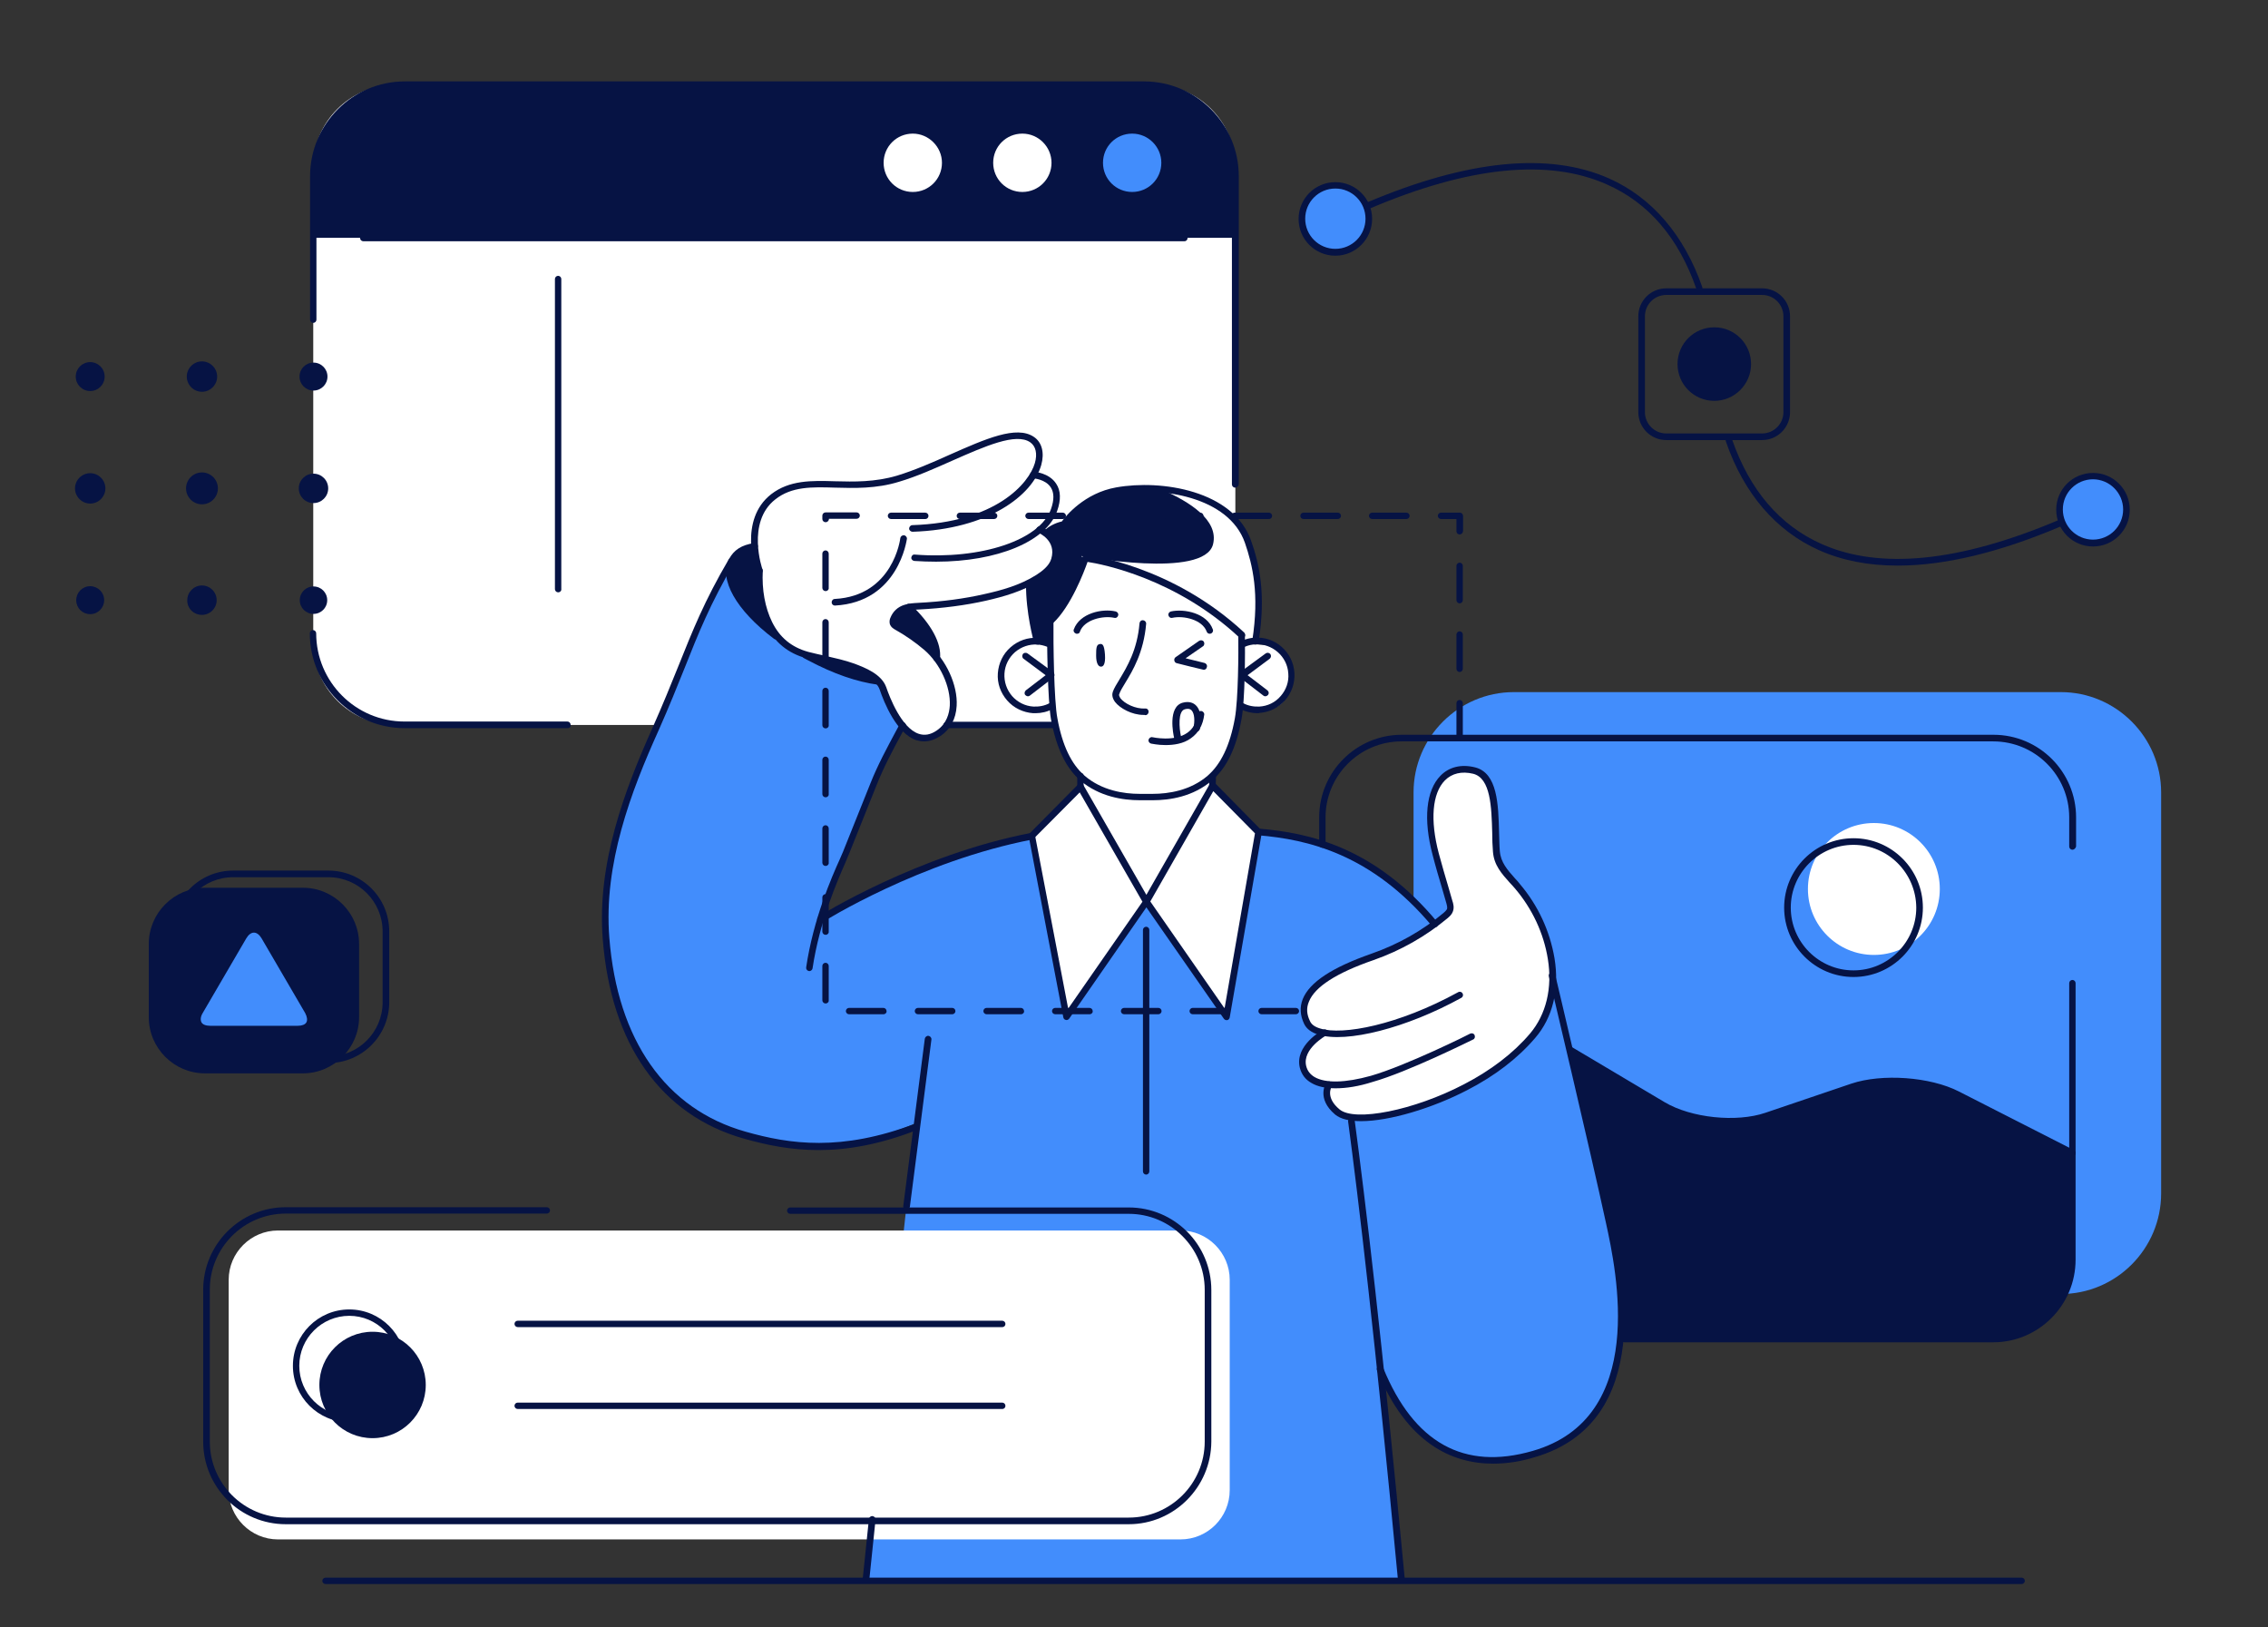 <?xml version="1.0" encoding="utf-8"?>
<!-- Generator: Adobe Illustrator 24.3.0, SVG Export Plug-In . SVG Version: 6.00 Build 0)  -->
<svg version="1.1" id="Layer_1" xmlns="http://www.w3.org/2000/svg" xmlns:xlink="http://www.w3.org/1999/xlink" x="0px" y="0px"
	 viewBox="0 0 925.3 663.8" style="enable-background:new 0 0 925.3 663.8;" xml:space="preserve">
<rect x="0" y="0" width="925.3" height="663.8" fill="#333333" stroke="none"/>
<style type="text/css">
	.st0{fill:#061344;}
	.st1{fill:#FFFFFF;}
	.st2{fill:#428DFC;}
	.st3{fill:#CCCCCC;}
</style>
<path class="st0" d="M123.6,437.8h-40c-12.6,0-22.9-10.3-22.9-22.9v-29.9c0-12.6,10.3-22.9,22.9-22.9h40c12.6,0,22.9,10.3,22.9,22.9
	v29.9C146.5,427.4,136.2,437.8,123.6,437.8z"/>
<path class="st1" d="M470.4,295.7H161.3c-18.4,0-33.5-15.1-33.5-33.5V68.1c0-18.4,15.1-33.5,33.5-33.5h309.2
	c18.4,0,33.5,15.1,33.5,33.5v194.1C503.9,280.6,488.9,295.7,470.4,295.7z"/>
<path class="st2" d="M840.8,527.8H617.6c-22.5,0-40.9-18.4-40.9-40.9V323.2c0-22.5,18.4-40.9,40.9-40.9h223.2
	c22.5,0,40.9,18.4,40.9,40.9v163.6C881.7,509.4,863.3,527.8,840.8,527.8z"/>
<path class="st0" d="M845.1,469.8c0,0-2.7-1.2-25.7-13.1c-23-11.9-34.5-15.3-43-16.2c-8.5-0.8-20.4,1.5-27.4,4.4
	c-7,2.9-29.8,11.4-39.8,12.8c-10,1.4-21.9-2.9-26.9-4.9c-4.9-2-41.5-24.4-41.5-24.4s-8.1,89-11.2,117.7h183.5
	c17.8,0,32.3-14.5,32.3-32.3v-43.1C845.3,470.1,845.1,469.8,845.1,469.8z"/>
<path class="st2" d="M421.7,340.9c0,0-28.8,5.6-49,14.9s-38.3,20-38.3,20s19.1-48,22.7-58c3.7-9.9,10.9-21.9,10.9-21.9
	s-9.4-12.1-9.5-18c0,0-19.2-2.4-32.1-11.6c0,0-9.4-3.9-11.1-7.7c0,0-19.2-14.2-17.8-26.9c0,0-13.4,21.3-29.4,63.9
	c-16,42.6-25.3,59.9-17.9,106.7c7.3,46.8,47.6,59.4,56.1,61.4s23.4,6.2,38.6,3.3c15.2-2.9,29.3-9.1,29.3-9.1l-4.4,34.2l-16.5,151.7
	h218.3l-8.5-85.4c0,0,8.8,22.2,23,30.6c14.2,8.4,32.3,9.4,48.6,0.7c16.3-8.7,24.3-25.7,25.8-38.7c1.6-12.9,1-30.6-4.3-54.3
	c-5.3-23.7-22.2-95.9-22.2-95.9l-50.1-24c0,0-17.5-26.4-44.5-32.6c-26.9-6.1-26.9-6.1-26.9-6.1L421.7,340.9z"/>
<path class="st1" d="M633.4,402.8c0,0,1.7-16.4-6-28.4c-7.7-12.1-13.6-18.6-15.6-22.1c-2-3.5-1.1-19.1-2.5-25
	c-1.4-5.9-3.2-15-13.8-13.2s-13.4,15.6-11.8,24.6c1.7,9,8.1,30.1,7.7,33s-17.2,13.5-26.1,16.8c-9,3.3-26.1,9.4-30.5,16.3
	c-4.4,6.9-2.9,15.9,5.7,16.7c0,0-11.1,5.8-8.8,14c2.3,8.2,9.9,7.1,9.9,7.1s-1.9,12,10.4,13.5c12.2,1.5,35.6-6.9,43.6-11.2
	c8.1-4.3,22.2-11.7,28.3-20.7C629.9,415.1,633.6,404.7,633.4,402.8z"/>
<path class="st1" d="M427.7,262.5c0,0-18.5-3.5-19,12.6c-0.5,16.1,16,16,20.9,12.7c0,0-0.3,37.8,37.2,37.2
	c37.5-0.6,38.5-31.8,38.5-31.8v-4.7c0,0,17,5.3,20-5.9c3-11.1,1.1-15.6-3.2-18c-4.3-2.4-15.4-1.7-15.4-1.7v-3.9
	c0,0-12.8-13.9-33.2-22.1c-20.3-8.2-30.7-9.3-30.7-9.3s-8.2,20.8-13.9,25.3L427.7,262.5z"/>
<polygon class="st1" points="440.8,310.4 440.8,321 421.7,340.9 435.1,414.7 467.7,367.8 500.4,414.7 513.5,339.4 494.6,320.4 
	494.8,311.4 "/>
<circle class="st1" cx="764.5" cy="362.6" r="26.9"/>
<path class="st1" d="M481.6,627.9H113.4c-11.1,0-20.1-9.1-20.1-20.1V522c0-11.1,9.1-20.1,20.1-20.1h368.2c11.1,0,20.1,9.1,20.1,20.1
	v85.8C501.7,618.9,492.7,627.9,481.6,627.9z"/>
<path class="st0" d="M173.7,564.9c0,12-9.7,21.7-21.7,21.7s-21.7-9.7-21.7-21.7c0-12,9.7-21.7,21.7-21.7S173.7,552.9,173.7,564.9z"
	/>
<path class="st0" d="M466.6,34.6H165.1c-20.5,0-37.3,16.8-37.3,37.3v25.1h376.1V71.9C503.9,51.4,487.1,34.6,466.6,34.6z"/>
<path class="st0" d="M422.8,260.4c0,0-3.1-17.7-2.9-22.7c0.2-5.1,3.9-19.1,8-21.1c4.1-2,5.5-2.3,5.5-2.3s9.3-15,31-15.1
	c21.7-0.1,37.5,8.5,44,19.9c6.4,11.5,5.1,29,5.1,34.2c0,5.2-1.2,8.7-1.2,8.7l-5.7,0.3l-0.4-3.2c0,0-18.2-17.9-38.5-24.3
	c-20.3-6.4-24.9-7.1-24.9-7.1s-6.4,18.9-13.9,25.3l-0.3,9.3L422.8,260.4z"/>
<path class="st1" d="M365,255.2c0,0,12.9,6.7,18.6,15.5c5.6,8.7,7.1,29.2-4.2,30c-11.3,0.8-16.4-12.3-17.8-16.1
	c-1.4-3.8-1.9-8.5-10.7-11.4c-8.8-3-28.4-5.8-31.9-11.6c-3.6-5.8-9.5-9.3-9.2-28.3c0,0-6.1-19.7,3-28c9.1-8.3,19.4-8.1,37.9-7.6
	c18.5,0.5,31.8-8.7,40.3-12.3c8.5-3.6,21.7-10.6,29.1-6.7c7.3,3.9,2,14.1,2,14.1s6.5,2.3,8.5,7.6c2,5.4-5.5,15.7-5.5,15.7
	s4.3,1.2,5.5,8.4c1.1,7.3-9.4,14-18.7,16.5c-9.3,2.5-32.3,5.4-37.1,5.8S362,250.5,365,255.2z"/>
<path class="st2" d="M475.3,66.4c0,7.3-5.9,13.3-13.3,13.3c-7.3,0-13.3-5.9-13.3-13.3s5.9-13.3,13.3-13.3
	C469.3,53.2,475.3,59.1,475.3,66.4z"/>
<circle class="st2" cx="544.8" cy="89.2" r="13.7"/>
<path class="st2" d="M867.6,207.9c0,7.6-6.1,13.7-13.7,13.7c-7.6,0-13.7-6.1-13.7-13.7c0-7.6,6.1-13.7,13.7-13.7
	C861.5,194.2,867.6,200.3,867.6,207.9z"/>
<circle class="st3" cx="417.1" cy="66.4" r="13.3"/>
<circle class="st1" cx="372.4" cy="66.4" r="13.3"/>
<path class="st0" d="M307,223c0,0-8.3,1.5-9.5,8.7c-1.2,7.2,11.7,22.9,14.9,24.5h2.3c0,0-6.5-14.5-4.3-22.4L307,223z"/>
<path class="st0" d="M334.5,269.8c0,0,8.5,0.1,14.3,2.5c5.8,2.4,8.3,4.1,8.3,4.1S345.4,277.3,334.5,269.8z"/>
<path class="st0" d="M370.7,247.7c0,0-6.9,2.2-6.3,6.1c0,0,12.1,8.2,14.4,10.6c2.3,2.4,4,4.1,4,4.1S383,257.3,370.7,247.7z"/>
<circle class="st0" cx="699.1" cy="148.2" r="13.9"/>
<path class="st1" d="M506.6,262.3l5.7-0.3c0,0,1.2-3.5,1.2-8.7c0-5.2,1.3-22.7-5.1-34.2c-5.4-9.7-17.5-17.2-34.2-19.3
	c11.2,4.9,23.1,12.4,20.7,22.2c-3.6,14.3-53.7,4.8-53.7,4.8l1.3,1.8c0.2-0.5,0.3-0.8,0.3-0.8s4.7,0.7,24.9,7.1
	c20.3,6.4,38.5,24.3,38.5,24.3L506.6,262.3z"/>
<g>
	<g>
		<path class="st0" d="M845.5,471.8c-0.2,0-0.4,0-0.6-0.1L798,447.7c-11.2-5.7-29.9-7.1-41.8-3.1l-35.1,11.9
			c-12.5,4.2-31.9,2.2-43.2-4.6l-37.7-22.4c-0.6-0.4-0.9-1.2-0.5-1.8c0.4-0.6,1.2-0.8,1.8-0.5l37.7,22.4c10.8,6.4,29.2,8.3,41,4.3
			l35.1-11.9c12.5-4.2,32.2-2.8,43.9,3.2l46.9,23.9c0.7,0.3,0.9,1.1,0.6,1.8C846.4,471.5,846,471.8,845.5,471.8z"/>
	</g>
	<g>
		<path class="st0" d="M756.2,398.5c-15.6,0-28.3-12.7-28.3-28.3s12.7-28.3,28.3-28.3c15.6,0,28.3,12.7,28.3,28.3
			S771.8,398.5,756.2,398.5z M756.2,344.6c-14.1,0-25.6,11.5-25.6,25.6c0,14.1,11.5,25.6,25.6,25.6c14.1,0,25.6-11.5,25.6-25.6
			C781.7,356.1,770.3,344.6,756.2,344.6z"/>
	</g>
</g>
<g>
	<path class="st0" d="M500.4,416.1c-0.4,0-0.8-0.2-1.1-0.6l-31.6-45.4l-31.5,45.4c-0.3,0.4-0.9,0.7-1.4,0.5c-0.5-0.1-0.9-0.5-1-1.1
		l-14.1-73.8c-0.1-0.4,0.1-0.9,0.4-1.2l19.8-20c0.3-0.3,0.7-0.4,1.1-0.4c0.4,0.1,0.8,0.3,1,0.7l25.7,44.8l25.9-45.3
		c0.2-0.4,0.6-0.6,1-0.7c0.4-0.1,0.8,0.1,1.1,0.4l18.7,19c0.3,0.3,0.4,0.7,0.4,1.2L501.7,415c-0.1,0.5-0.5,1-1,1.1
		C500.6,416.1,500.5,416.1,500.4,416.1z M422.4,341.4l13.4,70l30.3-43.6l-25.6-44.6L422.4,341.4z M469.3,367.7l30.3,43.6l12.4-71.4
		l-17-17.2L469.3,367.7z"/>
</g>
<g>
	<path class="st0" d="M475.5,303.9c-3.2,0-5.7-0.6-5.9-0.6c-0.7-0.2-1.2-0.9-1-1.6s0.9-1.2,1.6-1c0.1,0,8.8,2,14.2-1.8
		c2.4-1.7,3.8-4.2,4.2-7.7c0.1-0.7,0.7-1.3,1.5-1.2c0.7,0.1,1.3,0.8,1.2,1.5c-0.5,4.2-2.3,7.4-5.4,9.6
		C482.8,303.4,478.8,303.9,475.5,303.9z"/>
</g>
<g>
	<path class="st0" d="M334,469.1c-11.5,0-21.4-2.1-30.6-4.7c-33.8-9.6-54.2-38.5-57.5-81.5c-2.4-30.6,8.9-60.6,20.3-86
		c4.3-9.7,7.5-17.6,10.6-25.3c5.7-14.2,10.5-26.4,20.6-43.6c0.4-0.6,1.2-0.8,1.8-0.5c0.6,0.4,0.9,1.2,0.5,1.8
		c-10,17-14.8,29.1-20.4,43.2c-3.1,7.7-6.3,15.7-10.6,25.4c-11.3,25-22.5,54.6-20.1,84.6c3.3,41.8,23,69.9,55.6,79.1
		c18,5.1,38.9,8.2,69.3-3.3c0.7-0.3,1.5,0.1,1.7,0.8c0.3,0.7-0.1,1.5-0.8,1.7C358.8,466.9,345.6,469.1,334,469.1z"/>
</g>
<g>
	<path class="st0" d="M330.2,396.1c-0.9-0.1-1.4-0.8-1.3-1.5c2.9-19.7,10.4-36.8,13.7-44.1c0.6-1.3,1-2.3,1.3-3l11.3-28.2
		c3-7.5,6.7-14.3,10.6-21.6l1.3-2.4c0.4-0.7,1.2-0.9,1.8-0.6c0.7,0.4,0.9,1.2,0.6,1.8L368,299c-3.9,7.2-7.5,14-10.4,21.3l-11.3,28.2
		c-0.3,0.7-0.8,1.8-1.3,3.1c-3.4,7.8-10.6,24.1-13.5,43.4C331.4,395.6,330.8,396.1,330.2,396.1z"/>
</g>
<g>
	<g>
		<circle class="st0" cx="36.8" cy="153.6" r="5.9"/>
		<path class="st0" d="M82.4,159.8c3.4,0,6.2-2.8,6.2-6.2c0-3.4-2.8-6.2-6.2-6.2c-3.4,0-6.2,2.8-6.2,6.2
			C76.2,157,79,159.8,82.4,159.8z"/>
		<circle class="st0" cx="127.9" cy="153.6" r="5.7"/>
		<path class="st0" d="M36.8,205.4c3.4,0,6.2-2.8,6.2-6.2c0-3.4-2.8-6.2-6.2-6.2c-3.4,0-6.2,2.8-6.2,6.2
			C30.6,202.6,33.4,205.4,36.8,205.4z"/>
		<circle class="st0" cx="82.4" cy="199.2" r="6.5"/>
		<circle class="st0" cx="127.9" cy="199.2" r="6"/>
		<path class="st0" d="M36.8,250.5c3.2,0,5.7-2.6,5.7-5.7c0-3.2-2.6-5.7-5.7-5.7c-3.2,0-5.7,2.6-5.7,5.7
			C31.1,248,33.6,250.5,36.8,250.5z"/>
		<path class="st0" d="M82.4,250.8c3.3,0,6-2.7,6-6c0-3.3-2.7-6-6-6s-6,2.7-6,6C76.3,248.1,79,250.8,82.4,250.8z"/>
		<path class="st0" d="M127.9,250.4c3.1,0,5.6-2.5,5.6-5.6c0-3.1-2.5-5.6-5.6-5.6s-5.6,2.5-5.6,5.6
			C122.3,247.9,124.8,250.4,127.9,250.4z"/>
	</g>
</g>
<g>
	<path class="st0" d="M824.8,646.1h-692c-0.7,0-1.3-0.6-1.3-1.3c0-0.7,0.6-1.3,1.3-1.3h692c0.7,0,1.3,0.6,1.3,1.3
		C826.1,645.5,825.5,646.1,824.8,646.1z"/>
</g>
<path class="st0" d="M448.7,262.7c1.1-0.2,1.8,0.3,2.1,4.2c0.3,4.3-0.8,5.1-1.7,5c-1,0-1.9-1.4-1.9-4.5
	C447.2,264.3,447.3,262.9,448.7,262.7z"/>
<g>
	<path class="st0" d="M422.5,290.9c-0.3,0-0.6,0-1,0c-4.1-0.3-7.9-2.1-10.6-5.2c-2.7-3.1-4.1-7-3.8-11.1c0.3-4.1,2.1-7.9,5.2-10.6
		c3.1-2.7,7-4.1,11.1-3.8c1.6,0.1,3.2,0.5,4.7,1.1c0.7,0.3,1,1.1,0.8,1.7c-0.3,0.7-1.1,1-1.7,0.8c-1.3-0.5-2.6-0.8-3.9-0.9
		c-3.4-0.2-6.6,0.9-9.2,3.1c-2.5,2.2-4.1,5.3-4.3,8.7c-0.2,3.4,0.9,6.6,3.1,9.2c2.2,2.5,5.3,4.1,8.7,4.3c2.3,0.1,4.6-0.3,6.6-1.4
		c0.7-0.3,1.5-0.1,1.8,0.6c0.3,0.7,0.1,1.5-0.6,1.8C427.4,290.3,424.9,290.9,422.5,290.9z"/>
</g>
<g>
	<path class="st0" d="M419.4,284c-0.4,0-0.8-0.2-1.1-0.5c-0.5-0.6-0.3-1.4,0.2-1.9l8.1-6.2l-9-6.7c-0.6-0.4-0.7-1.3-0.3-1.9
		c0.4-0.6,1.3-0.7,1.9-0.3l10.5,7.7c0.3,0.2,0.5,0.6,0.5,1.1s-0.2,0.8-0.5,1.1l-9.5,7.3C420,283.9,419.7,284,419.4,284z"/>
</g>
<g>
	<path class="st0" d="M513.1,290.9c-2.5,0-4.9-0.6-7.1-1.7c-0.7-0.3-0.9-1.2-0.6-1.8c0.3-0.7,1.2-0.9,1.8-0.6c2,1.1,4.3,1.5,6.6,1.4
		c3.4-0.2,6.5-1.7,8.7-4.3c2.2-2.5,3.4-5.8,3.1-9.2c-0.4-7-6.6-12.3-13.5-11.9c-1.4,0.1-2.8,0.4-4.2,1c-0.7,0.3-1.5,0-1.8-0.7
		c-0.3-0.7,0-1.5,0.7-1.8c1.6-0.7,3.3-1.1,5-1.2c8.5-0.6,15.8,5.9,16.3,14.4c0.5,8.5-5.9,15.8-14.4,16.3
		C513.7,290.9,513.4,290.9,513.1,290.9z"/>
</g>
<g>
	<path class="st0" d="M516.2,284c-0.3,0-0.6-0.1-0.8-0.3l-9.5-7.3c-0.3-0.3-0.5-0.7-0.5-1.1s0.2-0.8,0.5-1.1l10.5-7.7
		c0.6-0.4,1.4-0.3,1.9,0.3c0.4,0.6,0.3,1.4-0.3,1.9l-9,6.7l8.1,6.2c0.6,0.5,0.7,1.3,0.2,1.9C517,283.8,516.6,284,516.2,284z"/>
</g>
<g>
	<path class="st0" d="M609.2,597c-17,0-35.3-8.4-47.4-38c-0.3-0.7,0-1.5,0.7-1.8c0.7-0.3,1.5,0.1,1.8,0.7c12.5,30.6,33,42,61,33.9
		c47.1-13.5,34.2-73.3,29.9-93c-6.2-28.7-23.1-99.8-23.3-100.6c-0.2-0.7,0.3-1.4,1-1.6c0.7-0.2,1.4,0.3,1.6,1
		c0.2,0.7,17,71.9,23.3,100.6c4.4,20.3,17.8,81.9-31.8,96.2C620.9,596,615.1,597,609.2,597z"/>
</g>
<g>
	<path class="st0" d="M470.4,326.4H465c-6.8,0-16.4-1.4-24.2-8c-5.9-5.1-9.8-13.2-12-24.9c-1.4-7.7-1.7-32.2-1.6-40.2
		c0-0.7,0.6-1.3,1.3-1.3c0.8,0,1.4,0.6,1.3,1.4c-0.1,8.6,0.2,32.5,1.6,39.6c2,11.1,5.7,18.7,11.1,23.4c7.1,6.1,16.1,7.4,22.4,7.4
		h5.4c6.3,0,15.3-1.3,22.4-7.4c5.4-4.7,9.1-12.3,11.1-23.4c1.4-7.7,1.5-27,1.4-33.8c0-0.7,0.6-1.4,1.3-1.4c0.9,0,1.4,0.6,1.4,1.3
		c0.1,6.8,0.1,26.4-1.4,34.3c-2.1,11.7-6.1,19.9-12,24.9C486.8,325,477.1,326.4,470.4,326.4z"/>
</g>
<g>
	<path class="st0" d="M440.8,322.3c-0.8,0-1.4-0.6-1.3-1.4l0-4.4c0-0.7,0.6-1.3,1.3-1.3c0.8,0,1.4,0.6,1.3,1.4l0,4.4
		C442.2,321.7,441.6,322.3,440.8,322.3z"/>
</g>
<g>
	<path class="st0" d="M494.6,321.8c-0.8,0-1.4-0.6-1.3-1.4l0.1-3.9c0-0.7,0.5-1.4,1.4-1.3c0.7,0,1.3,0.7,1.3,1.4l-0.1,3.8
		C495.9,321.2,495.4,321.8,494.6,321.8z"/>
</g>
<g>
	<path class="st0" d="M512.2,262.9c-0.9-0.1-1.4-0.8-1.3-1.6c3-19.1,0.1-30.9-3-39.9c-6.6-18.9-34.4-23-52-20
		c-13.3,2.3-20.7,13.1-20.8,13.2c-0.2,0.3-0.5,0.5-0.8,0.6c-2.5,0.5-4.7,1.6-6.4,3.1c-0.6,0.5-1.4,0.4-1.9-0.1
		c-0.5-0.6-0.4-1.4,0.1-1.9c2-1.7,4.4-3,7.1-3.6c1.6-2.2,9.2-11.6,22.2-13.9c18.5-3.3,47.8,1.3,55,21.7c3.3,9.3,6.2,21.5,3.1,41.2
		C513.4,262.4,512.8,262.9,512.2,262.9z"/>
</g>
<g>
	<path class="st0" d="M423.1,262.9c-0.6,0-1.1-0.4-1.3-1c-0.1-0.5-3.3-11.9-3.2-23.7c0-0.7,0.6-1.3,1.3-1.3c0.8,0,1.4,0.6,1.3,1.4
		c-0.1,11.4,3.1,22.9,3.1,23c0.2,0.7-0.2,1.5-0.9,1.7C423.3,262.8,423.2,262.9,423.1,262.9z"/>
</g>
<g>
	<path class="st0" d="M353.3,645.2c-0.9-0.1-1.4-0.7-1.3-1.5l2.5-24.1c0.1-0.7,0.7-1.3,1.5-1.2c0.7,0.1,1.3,0.7,1.2,1.5l-2.5,24.1
		C354.6,644.7,354,645.2,353.3,645.2z"/>
</g>
<g>
	<path class="st0" d="M369.8,493.5c-0.9-0.1-1.4-0.8-1.3-1.5l8.8-68.3c0.1-0.7,0.8-1.3,1.5-1.2c0.7,0.1,1.3,0.8,1.2,1.5l-8.8,68.3
		C371,493,370.4,493.5,369.8,493.5z"/>
</g>
<g>
	<path class="st0" d="M571.6,645.2c-0.7,0-1.3-0.5-1.3-1.2c-9.2-97.3-16.1-155.2-20.3-186.6c-0.1-0.7,0.4-1.4,1.2-1.5
		c0.8-0.1,1.4,0.4,1.5,1.2c4.2,31.5,11.2,89.4,20.4,186.7c0.1,0.7-0.5,1.4-1.2,1.5C571.7,645.2,571.7,645.2,571.6,645.2z"/>
</g>
<g>
	<path class="st0" d="M439.4,258.5c-0.2,0-0.3,0-0.5-0.1c-0.7-0.3-1.1-1-0.8-1.7c2.4-6.6,11.6-8.6,17.1-7.3c0.7,0.2,1.2,0.9,1,1.6
		c-0.2,0.7-0.8,1.2-1.6,1c-4.5-1-12.2,0.7-14,5.6C440.5,258.2,440,258.5,439.4,258.5z"/>
</g>
<g>
	<path class="st0" d="M493.6,258.5c-0.6,0-1.1-0.3-1.3-0.9c-1.8-4.9-9.5-6.6-14-5.6c-0.8,0.2-1.4-0.3-1.6-1c-0.2-0.7,0.3-1.4,1-1.6
		c5.5-1.2,14.7,0.7,17.1,7.3c0.3,0.7-0.1,1.5-0.8,1.7C493.9,258.5,493.7,258.5,493.6,258.5z"/>
</g>
<g>
	<path class="st0" d="M438.8,222.4c-0.4,0-0.8-0.2-1.1-0.6l-4.3-6.1c-0.4-0.6-0.3-1.4,0.3-1.9c0.6-0.4,1.4-0.3,1.9,0.3l4.3,6.1
		c0.4,0.6,0.3,1.4-0.3,1.9C439.3,222.3,439,222.4,438.8,222.4z"/>
</g>
<g>
	<path class="st0" d="M585.3,378.3c-0.4,0-0.8-0.2-1-0.5c-24.9-29.7-51-35.4-70.9-37.1c-0.7-0.1-1.3-0.7-1.2-1.5
		c0.1-0.7,0.7-1.3,1.5-1.2c20.5,1.7,47.2,7.5,72.7,38.1c0.5,0.6,0.4,1.4-0.2,1.9C585.9,378.2,585.6,378.3,585.3,378.3z"/>
</g>
<g>
	<path class="st2" d="M107.8,382c-2.3-4-6.1-4-8.4,0l-17.8,30.5c-2.3,4-0.5,7.2,4.1,7.2h35.8c4.6,0,6.5-3.2,4.1-7.2L107.8,382z"/>
	<g>
		<path class="st0" d="M121.5,421.1H85.7c-2.7,0-4.8-1-5.8-2.8c-1-1.8-0.8-4.1,0.5-6.4l17.8-30.5c2.7-4.7,8-4.7,10.8,0l17.8,30.5
			c1.4,2.4,1.6,4.6,0.5,6.4C126.3,420.1,124.3,421.1,121.5,421.1z M103.6,380.4c-1.1,0-2.2,0.8-3.1,2.3l-17.8,30.5
			c-0.9,1.5-1,2.8-0.5,3.8c0.5,0.9,1.8,1.4,3.5,1.4h35.8c1.7,0,3-0.5,3.5-1.4c0.5-0.9,0.3-2.3-0.5-3.8l-17.8-30.5
			C105.8,381.2,104.7,380.4,103.6,380.4z"/>
	</g>
</g>
<g>
	<path class="st0" d="M544.9,443.9c-4.1,0-7.4-0.7-9.9-2.2c-2.5-1.4-4-3.5-4.7-6.2c-2.2-9,9-15.2,9.5-15.5c0.7-0.3,1.5-0.1,1.8,0.5
		c0.4,0.7,0.1,1.5-0.5,1.8c-0.1,0.1-9.9,5.5-8.2,12.5c0.5,2,1.6,3.4,3.4,4.5c4.5,2.6,12.6,2.4,23-0.5c14.3-4.1,40.3-17,40.5-17.2
		c0.7-0.3,1.5-0.1,1.8,0.6c0.3,0.7,0.1,1.5-0.6,1.8c-1.1,0.5-26.5,13.2-41,17.3C554.4,443.1,549.3,443.9,544.9,443.9z"/>
</g>
<g>
	<path class="st0" d="M555.3,457.3c-4.6,0-8.3-0.8-10.6-2.7c-7.8-6.6-3.7-12.8-3.7-12.9c0.4-0.6,1.3-0.8,1.9-0.4
		c0.6,0.4,0.8,1.2,0.4,1.9c-0.1,0.2-2.7,4.4,3.2,9.3c6.2,5.2,30.4,0.4,50.7-10.2c11-5.7,20.1-12.6,27-20.7
		c6.6-7.8,9.2-18.6,7.3-30.4c-1.7-10.6-6.4-20.6-13.5-28.9c-0.7-0.8-1.3-1.5-2-2.2c-3.3-3.7-6.5-7.2-6.9-12.7
		c-0.2-2.4-0.3-5-0.3-7.7c-0.3-10.5-0.6-22.3-7.8-24.1c-4.6-1.1-8.6-0.2-11.5,2.7c-5.2,5.3-6.1,16.2-2.5,29.8c1.3,4.7,2.6,9.4,4,14
		l1.5,5.2c0.4,1.2,0.9,2.9,0.2,4.6c-0.4,1.1-1.3,1.9-2.1,2.6c-8.9,7.4-19.1,13.2-30.2,17.1c-15.1,5.2-24,10.9-26.4,17
		c-1.1,2.6-0.9,5.2,0.5,8c0.6,1.3,2,2.3,4.1,2.9c9.1,2.9,31.9-1.4,56.3-14.8c0.7-0.4,1.5-0.1,1.8,0.5c0.4,0.7,0.1,1.5-0.5,1.8
		c-22.3,12.3-46.9,18.6-58.4,15c-2.8-0.9-4.7-2.3-5.7-4.3c-1.7-3.5-1.9-6.9-0.6-10.2c2.8-6.9,12-12.9,28-18.5
		c10.9-3.8,20.8-9.4,29.4-16.6c0.6-0.5,1.1-1,1.4-1.5c0.3-0.7,0-1.7-0.3-2.8l-1.5-5.2c-1.4-4.7-2.8-9.4-4-14.1
		c-3.9-14.6-2.7-26.4,3.2-32.4c3.5-3.6,8.5-4.8,14.1-3.4c9.2,2.3,9.5,15.2,9.8,26.6c0.1,2.7,0.1,5.3,0.3,7.6
		c0.4,4.6,3.1,7.6,6.2,11.1c0.7,0.7,1.4,1.5,2,2.3c7.4,8.7,12.2,19.1,14.1,30.2c2.1,12.7-0.7,24.3-7.9,32.6
		c-7.1,8.3-16.5,15.5-27.8,21.3C584.4,452,566.9,457.3,555.3,457.3z"/>
</g>
<g>
	<path class="st0" d="M429.7,297h-43.5c-0.7,0-1.3-0.6-1.3-1.3c0-0.7,0.6-1.3,1.3-1.3h43.5c0.7,0,1.3,0.6,1.3,1.3
		C431,296.4,430.4,297,429.7,297z"/>
</g>
<g>
	<path class="st0" d="M503.9,198.9c-0.7,0-1.3-0.6-1.3-1.3V71.9c0-19.8-16.1-36-36-36H165.1c-19.8,0-36,16.1-36,36v58.5
		c0,0.7-0.6,1.3-1.3,1.3c-0.7,0-1.3-0.6-1.3-1.3V71.9c0-21.3,17.3-38.7,38.7-38.7h301.5c21.3,0,38.7,17.3,38.7,38.7v125.6
		C505.3,198.3,504.7,198.9,503.9,198.9z"/>
</g>
<g>
	<path class="st0" d="M231.6,297h-66.5c-21.3,0-38.7-17.3-38.7-38.7c0-0.7,0.6-1.3,1.3-1.3c0.7,0,1.3,0.6,1.3,1.3
		c0,19.8,16.1,36,36,36h66.5c0.7,0,1.3,0.6,1.3,1.3C233,296.4,232.4,297,231.6,297z"/>
</g>
<g>
	<path class="st0" d="M813.2,547.5H662.6c-0.7,0-1.3-0.6-1.3-1.3c0-0.7,0.6-1.3,1.3-1.3h150.6c17.1,0,31-13.9,31-31V401
		c0-0.7,0.6-1.3,1.3-1.3c0.7,0,1.3,0.6,1.3,1.3v112.8C846.8,532.4,831.7,547.5,813.2,547.5z"/>
</g>
<g>
	<path class="st0" d="M845.5,346.6c-0.7,0-1.3-0.6-1.3-1.3v-11.9c0-17.1-13.9-31-31-31H571.8c-17.1,0-31,13.9-31,31v11.1
		c0,0.7-0.6,1.3-1.3,1.3s-1.3-0.6-1.3-1.3v-11.1c0-18.6,15.1-33.7,33.7-33.7h241.4c18.6,0,33.7,15.1,33.7,33.7v11.9
		C846.8,346,846.2,346.6,845.5,346.6z"/>
</g>
<g>
	<path class="st0" d="M460.5,621.7H116.6c-18.6,0-33.7-15.1-33.7-33.7v-61.9c0-18.6,15.1-33.7,33.7-33.7h106.5
		c0.7,0,1.3,0.6,1.3,1.3c0,0.7-0.6,1.3-1.3,1.3H116.6c-17.1,0-31,13.9-31,31V588c0,17.1,13.9,31,31,31h343.9c17.1,0,31-13.9,31-31
		v-61.9c0-17.1-13.9-31-31-31H322.4c-0.7,0-1.3-0.6-1.3-1.3c0-0.7,0.6-1.3,1.3-1.3h138.1c18.6,0,33.7,15.1,33.7,33.7V588
		C494.1,606.6,479,621.7,460.5,621.7z"/>
</g>
<g>
	<path class="st0" d="M309.8,234.1c-0.6,0-1.1-0.3-1.3-0.9c-0.3-0.9-7.3-21.1,6.1-31.6c7.5-5.8,16.5-5.6,26.1-5.3
		c7.6,0.2,16.2,0.4,25.3-2.3c6.9-2.1,14.3-5.3,21.4-8.5c14.7-6.5,27.3-12.1,34.4-7.3c3.3,2.2,4.4,6.5,3,11.5
		c-3.6,12.4-21.6,26.2-52.5,27.2c-0.7,0-1.4-0.6-1.4-1.3c0-0.7,0.6-1.4,1.3-1.4c34-1.1,47.6-17,50-25.3c1.1-3.8,0.4-6.9-1.9-8.5
		c-5.8-4-18.4,1.6-31.8,7.5c-7.2,3.2-14.6,6.5-21.7,8.6c-9.4,2.9-18.3,2.6-26.1,2.4c-9.5-0.3-17.7-0.5-24.4,4.8
		c-11.9,9.3-5.3,28.4-5.2,28.6c0.2,0.7-0.1,1.5-0.8,1.7C310.1,234.1,310,234.1,309.8,234.1z"/>
</g>
<g>
	<path class="st0" d="M381.9,229.1c-2.9,0-5.9-0.1-8.9-0.3c-0.7-0.1-1.3-0.7-1.2-1.4c0.1-0.7,0.6-1.3,1.4-1.2
		c27.2,2.1,51.1-5.9,55.6-18.6c1.3-3.7,1.3-6.6-0.1-8.8c-2.2-3.4-7.2-3.7-7.2-3.7c-0.7,0-1.3-0.7-1.3-1.4c0-0.7,0.7-1.3,1.4-1.3
		c0.3,0,6.4,0.4,9.3,4.9c1.9,2.8,2,6.6,0.4,11.1C426.9,220.9,406.8,229.1,381.9,229.1z"/>
</g>
<g>
	<path class="st0" d="M340.6,247c-0.7,0-1.3-0.6-1.3-1.3c0-0.7,0.5-1.4,1.3-1.4c23.8-1.3,26.7-24.5,26.7-24.8
		c0.1-0.7,0.7-1.2,1.5-1.2c0.7,0.1,1.3,0.8,1.2,1.5C369.9,220.1,366.7,245.6,340.6,247C340.6,247,340.6,247,340.6,247z"/>
</g>
<g>
	<path class="st0" d="M377,302.4c-1.1,0-2.1-0.2-3.2-0.5c-8-2.7-13.1-15.3-14.9-20.6c-1.5-4.3-7.7-6.6-11.4-8
		c-3.7-1.4-7.7-2.3-11.5-3.1c-2.3-0.5-4.7-1-7-1.7c-7.5-2-13.1-6.6-16.5-13.6c-3.1-6.4-4.5-14-4-22.2c0-0.7,0.7-1.2,1.4-1.3
		c0.7,0,1.3,0.7,1.3,1.4c-0.4,7.7,0.9,15,3.8,20.9c3.1,6.3,7.9,10.3,14.8,12.2c2.3,0.6,4.6,1.1,6.9,1.6c3.9,0.9,8,1.8,11.9,3.2
		c4.2,1.6,11.1,4.2,13,9.7c1.3,3.8,6.1,16.5,13.2,18.9c2.4,0.8,4.8,0.4,7.3-1.3c4.2-2.8,5.2-7.1,5.4-10.2c0.4-7.7-4-17.2-10.4-22.7
		c-3.6-3.1-8-6.1-11.6-8.1c-0.7-0.4-2.1-1.1-2.5-2.6c-0.2-1,0-1.9,0.3-2.5c1-2.5,3-4.4,5.7-5.2c1.8-0.6,3.7-0.7,5.5-0.8
		c9.9-0.5,18.9-1.7,27.2-3.6c6.8-1.5,14.5-3.6,21.1-7.8c2.2-1.4,5.3-3.7,6.1-6.6c2.2-7.4-5-10.5-5.3-10.6c-0.7-0.3-1-1.1-0.7-1.8
		c0.3-0.7,1.1-1,1.8-0.7c3.4,1.4,9.1,6.1,6.8,13.9c-1.1,3.8-4.7,6.5-7.3,8.1c-6.9,4.4-14.9,6.6-21.9,8.2c-8.4,1.9-17.7,3.1-27.4,3.6
		c-2,0.1-3.6,0.2-5.1,0.7c-1.9,0.6-3.3,1.8-4,3.6c-0.2,0.5-0.2,0.7-0.2,0.8c0.1,0.3,0.8,0.7,1.2,0.9c3.8,2,8.3,5.2,12.1,8.4
		c7.1,6,11.9,16.5,11.4,24.9c-0.3,5.4-2.6,9.6-6.6,12.3C381.3,301.7,379.2,302.4,377,302.4z"/>
</g>
<g>
	<path class="st0" d="M134,433.6H95.1c-13.7,0-24.8-11.1-24.8-24.8v-28.9c0-13.7,11.1-24.8,24.8-24.8H134
		c13.7,0,24.8,11.1,24.8,24.8v28.9C158.8,422.4,147.7,433.6,134,433.6z M95.1,357.8c-12.2,0-22.1,9.9-22.1,22.1v28.9
		c0,12.2,9.9,22.1,22.1,22.1H134c12.2,0,22.1-9.9,22.1-22.1v-28.9c0-12.2-9.9-22.1-22.1-22.1H95.1z"/>
</g>
<g>
	<path class="st0" d="M718.9,179.5h-39.1c-6.3,0-11.4-5.1-11.4-11.4V129c0-6.3,5.1-11.4,11.4-11.4h39.1c6.3,0,11.4,5.1,11.4,11.4
		v39.1C730.3,174.4,725.2,179.5,718.9,179.5z M679.8,120.3c-4.8,0-8.7,3.9-8.7,8.7v39.1c0,4.8,3.9,8.7,8.7,8.7h39.1
		c4.8,0,8.7-3.9,8.7-8.7V129c0-4.8-3.9-8.7-8.7-8.7H679.8z"/>
</g>
<g>
	<path class="st0" d="M693.4,118.8c-0.6,0-1.1-0.3-1.3-0.9c-7.2-20.8-19.5-35.2-36.6-42.7c-23.8-10.6-56.3-7.3-96.5,9.8
		c-0.7,0.3-1.5,0-1.8-0.7c-0.3-0.7,0-1.5,0.7-1.8c40.9-17.3,74.1-20.6,98.6-9.7c17.5,7.8,30.6,23.1,38,44.3c0.2,0.7-0.1,1.5-0.8,1.7
		C693.7,118.7,693.5,118.8,693.4,118.8z"/>
</g>
<g>
	<path class="st0" d="M544.8,104.3c-8.3,0-15-6.7-15-15c0-8.3,6.7-15,15-15s15,6.7,15,15C559.8,97.5,553.1,104.3,544.8,104.3z
		 M544.8,76.9c-6.8,0-12.3,5.5-12.3,12.3c0,6.8,5.5,12.3,12.3,12.3c6.8,0,12.3-5.5,12.3-12.3C557.1,82.4,551.6,76.9,544.8,76.9z"/>
</g>
<g>
	<path class="st0" d="M699.4,163.5c-8.3,0-15-6.7-15-15c0-8.3,6.7-15,15-15c8.3,0,15,6.7,15,15C714.4,156.8,707.6,163.5,699.4,163.5
		z M699.4,136.2c-6.8,0-12.3,5.5-12.3,12.3c0,6.8,5.5,12.3,12.3,12.3c6.8,0,12.3-5.5,12.3-12.3C711.7,141.7,706.2,136.2,699.4,136.2
		z"/>
</g>
<g>
	<path class="st0" d="M774.2,230.7c-12,0-22.7-2.1-32.1-6.3c-17.5-7.8-30.7-23.1-38-44.4c-0.2-0.7,0.1-1.5,0.8-1.7
		c0.7-0.2,1.5,0.1,1.7,0.8c7.2,20.8,19.5,35.2,36.6,42.8c23.8,10.6,56.3,7.3,96.5-9.7c0.7-0.3,1.5,0,1.8,0.7c0.3,0.7,0,1.5-0.7,1.8
		C815.6,225.4,793.3,230.7,774.2,230.7z"/>
</g>
<g>
	<path class="st0" d="M853.9,222.9c-8.3,0-15-6.7-15-15s6.7-15,15-15c8.3,0,15,6.7,15,15S862.2,222.9,853.9,222.9z M853.9,195.5
		c-6.8,0-12.3,5.5-12.3,12.3c0,6.8,5.5,12.3,12.3,12.3c6.8,0,12.3-5.5,12.3-12.3C866.2,201.1,860.7,195.5,853.9,195.5z"/>
</g>
<g>
	<path class="st0" d="M408.9,541.3H211.2c-0.7,0-1.3-0.6-1.3-1.3s0.6-1.3,1.3-1.3h197.7c0.7,0,1.3,0.6,1.3,1.3
		S409.7,541.3,408.9,541.3z"/>
</g>
<g>
	<path class="st0" d="M408.9,574.7H211.2c-0.7,0-1.3-0.6-1.3-1.3s0.6-1.3,1.3-1.3h197.7c0.7,0,1.3,0.6,1.3,1.3
		S409.7,574.7,408.9,574.7z"/>
</g>
<g>
	<path class="st0" d="M142.5,580.1c-12.7,0-23-10.3-23-23s10.3-23,23-23c12.7,0,23,10.3,23,23S155.2,580.1,142.5,580.1z
		 M142.5,536.7c-11.2,0-20.4,9.1-20.4,20.4c0,11.2,9.1,20.4,20.4,20.4c11.2,0,20.4-9.1,20.4-20.4
		C162.8,545.8,153.7,536.7,142.5,536.7z"/>
</g>
<g>
	<path class="st0" d="M483.2,98.4h-335c-0.7,0-1.3-0.6-1.3-1.3s0.6-1.3,1.3-1.3h335c0.7,0,1.3,0.6,1.3,1.3S484,98.4,483.2,98.4z"/>
</g>
<g>
	<path class="st0" d="M461.9,81c-8.1,0-14.6-6.5-14.6-14.6c0-8.1,6.6-14.6,14.6-14.6c8.1,0,14.6,6.5,14.6,14.6
		C476.5,74.5,470,81,461.9,81z M461.9,54.5c-6.6,0-11.9,5.3-11.9,11.9c0,6.6,5.3,11.9,11.9,11.9c6.6,0,11.9-5.3,11.9-11.9
		C473.8,59.9,468.5,54.5,461.9,54.5z"/>
</g>
<g>
	<circle class="st1" cx="417.1" cy="66.4" r="13.3"/>
	<g>
		<path class="st0" d="M417.1,81c-8.1,0-14.6-6.5-14.6-14.6c0-8.1,6.5-14.6,14.6-14.6c8.1,0,14.6,6.5,14.6,14.6
			C431.7,74.5,425.2,81,417.1,81z M417.1,54.5c-6.6,0-11.9,5.3-11.9,11.9c0,6.6,5.3,11.9,11.9,11.9S429,73,429,66.4
			C429,59.9,423.7,54.5,417.1,54.5z"/>
	</g>
</g>
<g>
	<path class="st0" d="M372.4,81c-8.1,0-14.6-6.5-14.6-14.6c0-8.1,6.6-14.6,14.6-14.6c8.1,0,14.6,6.5,14.6,14.6
		C387,74.5,380.4,81,372.4,81z M372.4,54.5c-6.6,0-11.9,5.3-11.9,11.9c0,6.6,5.3,11.9,11.9,11.9c6.6,0,11.9-5.3,11.9-11.9
		C384.3,59.9,378.9,54.5,372.4,54.5z"/>
</g>
<g>
	<path class="st0" d="M334.7,376.3c-0.4,0-0.9-0.2-1.1-0.6c-0.4-0.6-0.2-1.5,0.4-1.9c0.4-0.3,40.4-25.2,86.8-34.1
		c0.7-0.1,1.4,0.3,1.6,1.1c0.1,0.7-0.3,1.4-1.1,1.6c-45.9,8.8-85.4,33.5-85.8,33.8C335.2,376.2,334.9,376.3,334.7,376.3z"/>
</g>
<g>
	<path class="st0" d="M528.7,413.7h-14c-0.7,0-1.3-0.6-1.3-1.3c0-0.7,0.6-1.3,1.3-1.3h14c0.7,0,1.3,0.6,1.3,1.3
		C530,413.1,529.4,413.7,528.7,413.7z M500.6,413.7h-14c-0.7,0-1.3-0.6-1.3-1.3c0-0.7,0.6-1.3,1.3-1.3h14c0.7,0,1.3,0.6,1.3,1.3
		C502,413.1,501.4,413.7,500.6,413.7z M472.6,413.7h-14c-0.7,0-1.3-0.6-1.3-1.3c0-0.7,0.6-1.3,1.3-1.3h14c0.7,0,1.3,0.6,1.3,1.3
		C473.9,413.1,473.3,413.7,472.6,413.7z M444.5,413.7h-14c-0.7,0-1.3-0.6-1.3-1.3c0-0.7,0.6-1.3,1.3-1.3h14c0.7,0,1.3,0.6,1.3,1.3
		C445.9,413.1,445.3,413.7,444.5,413.7z M416.5,413.7h-14c-0.7,0-1.3-0.6-1.3-1.3c0-0.7,0.6-1.3,1.3-1.3h14c0.7,0,1.3,0.6,1.3,1.3
		C417.9,413.1,417.3,413.7,416.5,413.7z M388.5,413.7h-14c-0.7,0-1.3-0.6-1.3-1.3c0-0.7,0.6-1.3,1.3-1.3h14c0.7,0,1.3,0.6,1.3,1.3
		C389.8,413.1,389.2,413.7,388.5,413.7z M360.4,413.7h-14c-0.7,0-1.3-0.6-1.3-1.3c0-0.7,0.6-1.3,1.3-1.3h14c0.7,0,1.3,0.6,1.3,1.3
		C361.8,413.1,361.2,413.7,360.4,413.7z M336.8,409.3c-0.7,0-1.3-0.6-1.3-1.3v-14c0-0.7,0.6-1.3,1.3-1.3c0.7,0,1.3,0.6,1.3,1.3v14
		C338.2,408.7,337.6,409.3,336.8,409.3z M336.8,381.3c-0.7,0-1.3-0.6-1.3-1.3v-14c0-0.7,0.6-1.3,1.3-1.3c0.7,0,1.3,0.6,1.3,1.3v14
		C338.2,380.7,337.6,381.3,336.8,381.3z M336.8,353.2c-0.7,0-1.3-0.6-1.3-1.3v-14c0-0.7,0.6-1.3,1.3-1.3c0.7,0,1.3,0.6,1.3,1.3v14
		C338.2,352.6,337.6,353.2,336.8,353.2z M336.8,325.2c-0.7,0-1.3-0.6-1.3-1.3v-14c0-0.7,0.6-1.3,1.3-1.3c0.7,0,1.3,0.6,1.3,1.3v14
		C338.2,324.6,337.6,325.2,336.8,325.2z M595.5,302.1c-0.7,0-1.3-0.6-1.3-1.3v-14c0-0.7,0.6-1.3,1.3-1.3c0.7,0,1.3,0.6,1.3,1.3v14
		C596.8,301.5,596.2,302.1,595.5,302.1z M336.8,297.1c-0.7,0-1.3-0.6-1.3-1.3v-14c0-0.7,0.6-1.3,1.3-1.3c0.7,0,1.3,0.6,1.3,1.3v14
		C338.2,296.5,337.6,297.1,336.8,297.1z M595.5,274.1c-0.7,0-1.3-0.6-1.3-1.3v-14c0-0.7,0.6-1.3,1.3-1.3c0.7,0,1.3,0.6,1.3,1.3v14
		C596.8,273.5,596.2,274.1,595.5,274.1z M336.8,269.1c-0.7,0-1.3-0.6-1.3-1.3v-14c0-0.7,0.6-1.3,1.3-1.3c0.7,0,1.3,0.6,1.3,1.3v14
		C338.2,268.5,337.6,269.1,336.8,269.1z M595.5,246.1c-0.7,0-1.3-0.6-1.3-1.3v-14c0-0.7,0.6-1.3,1.3-1.3c0.7,0,1.3,0.6,1.3,1.3v14
		C596.8,245.5,596.2,246.1,595.5,246.1z M336.8,241.1c-0.7,0-1.3-0.6-1.3-1.3v-14c0-0.7,0.6-1.3,1.3-1.3c0.7,0,1.3,0.6,1.3,1.3v14
		C338.2,240.5,337.6,241.1,336.8,241.1z M595.5,218c-0.7,0-1.3-0.6-1.3-1.3v-5h-6.3c-0.7,0-1.3-0.6-1.3-1.3s0.6-1.3,1.3-1.3h7.7
		c0.7,0,1.3,0.6,1.3,1.3v6.3C596.8,217.4,596.2,218,595.5,218z M336.8,213c-0.7,0-1.3-0.6-1.3-1.3v-1.4c0-0.7,0.6-1.3,1.3-1.3h12.7
		c0.7,0,1.3,0.6,1.3,1.3s-0.6,1.3-1.3,1.3l-11.3,0C338.2,212.4,337.6,213,336.8,213z M573.8,211.7h-14c-0.7,0-1.3-0.6-1.3-1.3
		s0.6-1.3,1.3-1.3h14c0.7,0,1.3,0.6,1.3,1.3S574.5,211.7,573.8,211.7z M545.8,211.7h-14c-0.7,0-1.3-0.6-1.3-1.3s0.6-1.3,1.3-1.3h14
		c0.7,0,1.3,0.6,1.3,1.3S546.5,211.7,545.8,211.7z M517.7,211.7h-14c-0.7,0-1.3-0.6-1.3-1.3s0.6-1.3,1.3-1.3h14
		c0.7,0,1.3,0.6,1.3,1.3S518.5,211.7,517.7,211.7z M489.7,211.7h-14c-0.7,0-1.3-0.6-1.3-1.3s0.6-1.3,1.3-1.3h14
		c0.7,0,1.3,0.6,1.3,1.3S490.4,211.7,489.7,211.7z M461.6,211.7h-14c-0.7,0-1.3-0.6-1.3-1.3s0.6-1.3,1.3-1.3h14
		c0.7,0,1.3,0.6,1.3,1.3S462.4,211.7,461.6,211.7z M433.6,211.7h-14c-0.7,0-1.3-0.6-1.3-1.3s0.6-1.3,1.3-1.3h14
		c0.7,0,1.3,0.6,1.3,1.3S434.4,211.7,433.6,211.7z M405.6,211.7h-14c-0.7,0-1.3-0.6-1.3-1.3s0.6-1.3,1.3-1.3h14
		c0.7,0,1.3,0.6,1.3,1.3S406.3,211.7,405.6,211.7z M377.5,211.7h-14c-0.7,0-1.3-0.6-1.3-1.3s0.6-1.3,1.3-1.3h14
		c0.7,0,1.3,0.6,1.3,1.3S378.3,211.7,377.5,211.7z"/>
</g>
<g>
	<path class="st0" d="M506.6,260.5c-0.3,0-0.7-0.1-0.9-0.4c-25.9-24.2-56-30-62-30.9c-1.4,4-6.8,18.2-14.1,25
		c-0.5,0.5-1.4,0.5-1.9-0.1c-0.5-0.5-0.5-1.4,0.1-1.9c7.9-7.3,13.7-24.8,13.8-25c0.2-0.6,0.8-1,1.4-0.9c0.4,0,35.2,4.2,64.6,31.7
		c0.5,0.5,0.6,1.4,0.1,1.9C507.3,260.3,506.9,260.5,506.6,260.5z"/>
</g>
<g>
	<path class="st0" d="M466.5,291.6c-4.7,0-9.6-2.7-11.6-5.3c-1.3-1.8-1.2-3.2-0.9-4.1c0.5-1.5,1.6-3.2,2.8-5.2
		c3-5,7.2-11.9,8.1-22.8c0.1-0.7,0.6-1.3,1.5-1.2c0.7,0.1,1.3,0.7,1.2,1.5c-1,11.6-5.5,19.1-8.5,24c-1.1,1.8-2.1,3.4-2.5,4.7
		c-0.2,0.5,0.3,1.2,0.5,1.6c1.7,2.2,6.1,4.4,10.1,4.2c0.8-0.1,1.4,0.5,1.4,1.3c0,0.7-0.5,1.4-1.3,1.4
		C467.1,291.6,466.8,291.6,466.5,291.6z"/>
</g>
<g>
	<path class="st0" d="M467.6,479.1c-0.7,0-1.3-0.6-1.3-1.3v-98.5c0-0.7,0.6-1.3,1.3-1.3c0.7,0,1.3,0.6,1.3,1.3v98.5
		C468.9,478.5,468.3,479.1,467.6,479.1z"/>
</g>
<g>
	<path class="st0" d="M316.5,260.8c-0.3,0-0.6-0.1-0.8-0.3c-15.4-11.6-22.5-24.3-18.3-32.4c2-3.8,5.1-5.8,10.3-6.6
		c0.7-0.1,1.4,0.4,1.5,1.1c0.1,0.7-0.4,1.4-1.1,1.5c-4.4,0.7-6.8,2.2-8.4,5.2c-3.6,6.8,3.5,18.4,17.5,29c0.6,0.4,0.7,1.3,0.3,1.9
		C317.3,260.6,316.9,260.8,316.5,260.8z"/>
</g>
<g>
	<path class="st0" d="M358.3,279.3c-8.8-1.2-18.1-4.4-28.5-9.9c-0.6-0.3-1.3-0.7-1.9-1c-0.6-0.4-0.9-1.2-0.5-1.8
		c0.4-0.7,1.2-0.9,1.8-0.5c0.6,0.3,1.2,0.7,1.9,1c10.2,5.3,19.2,8.5,27.5,9.6c0.7,0.1,1.3,0.8,1.2,1.5
		C359.6,278.8,359,279.3,358.3,279.3z"/>
</g>
<g>
	<path class="st0" d="M382.1,269.8c-0.9-0.1-1.4-0.8-1.3-1.5c0.6-5.4-3.3-12.4-11-19.7c-0.5-0.5-0.6-1.4,0-1.9
		c0.5-0.5,1.4-0.6,1.9,0c8.3,7.9,12.5,15.7,11.8,21.9C383.3,269.3,382.7,269.8,382.1,269.8z"/>
</g>
<g>
	<path class="st0" d="M480.3,302c-0.6,0-1.2-0.4-1.3-1.1c-0.3-1.3-2.7-12.7,3.6-14.3c2.7-0.7,4.4,0.2,5.3,1.1
		c2.3,2.2,2.3,6.6,1.6,9.7c-0.2,0.7-0.9,1.2-1.6,1c-0.7-0.2-1.2-0.9-1-1.6c0.6-2.6,0.5-5.8-0.8-7.1c-0.2-0.2-0.9-0.9-2.7-0.4
		c-2.9,0.7-2.3,7.8-1.6,11c0.2,0.7-0.3,1.4-1,1.6C480.5,301.9,480.4,302,480.3,302z"/>
</g>
<g>
	<path class="st0" d="M227.7,241.6c-0.7,0-1.3-0.6-1.3-1.3V113.8c0-0.7,0.6-1.3,1.3-1.3c0.7,0,1.3,0.6,1.3,1.3v126.5
		C229.1,241,228.5,241.6,227.7,241.6z"/>
</g>
<g>
	<path class="st0" d="M491.1,273.2c-0.3,0-11-2.7-11-2.7c-0.5-0.1-0.9-0.5-1-1.1c-0.1-0.5,0.1-1.1,0.6-1.4l9.5-6.6
		c0.6-0.4,1.5-0.3,1.9,0.3c0.4,0.6,0.3,1.5-0.3,1.9l-7.1,4.9l7.7,1.9c0.7,0.2,1.2,0.9,1,1.6C492.3,272.8,491.7,273.2,491.1,273.2z"
		/>
</g>
</svg>
